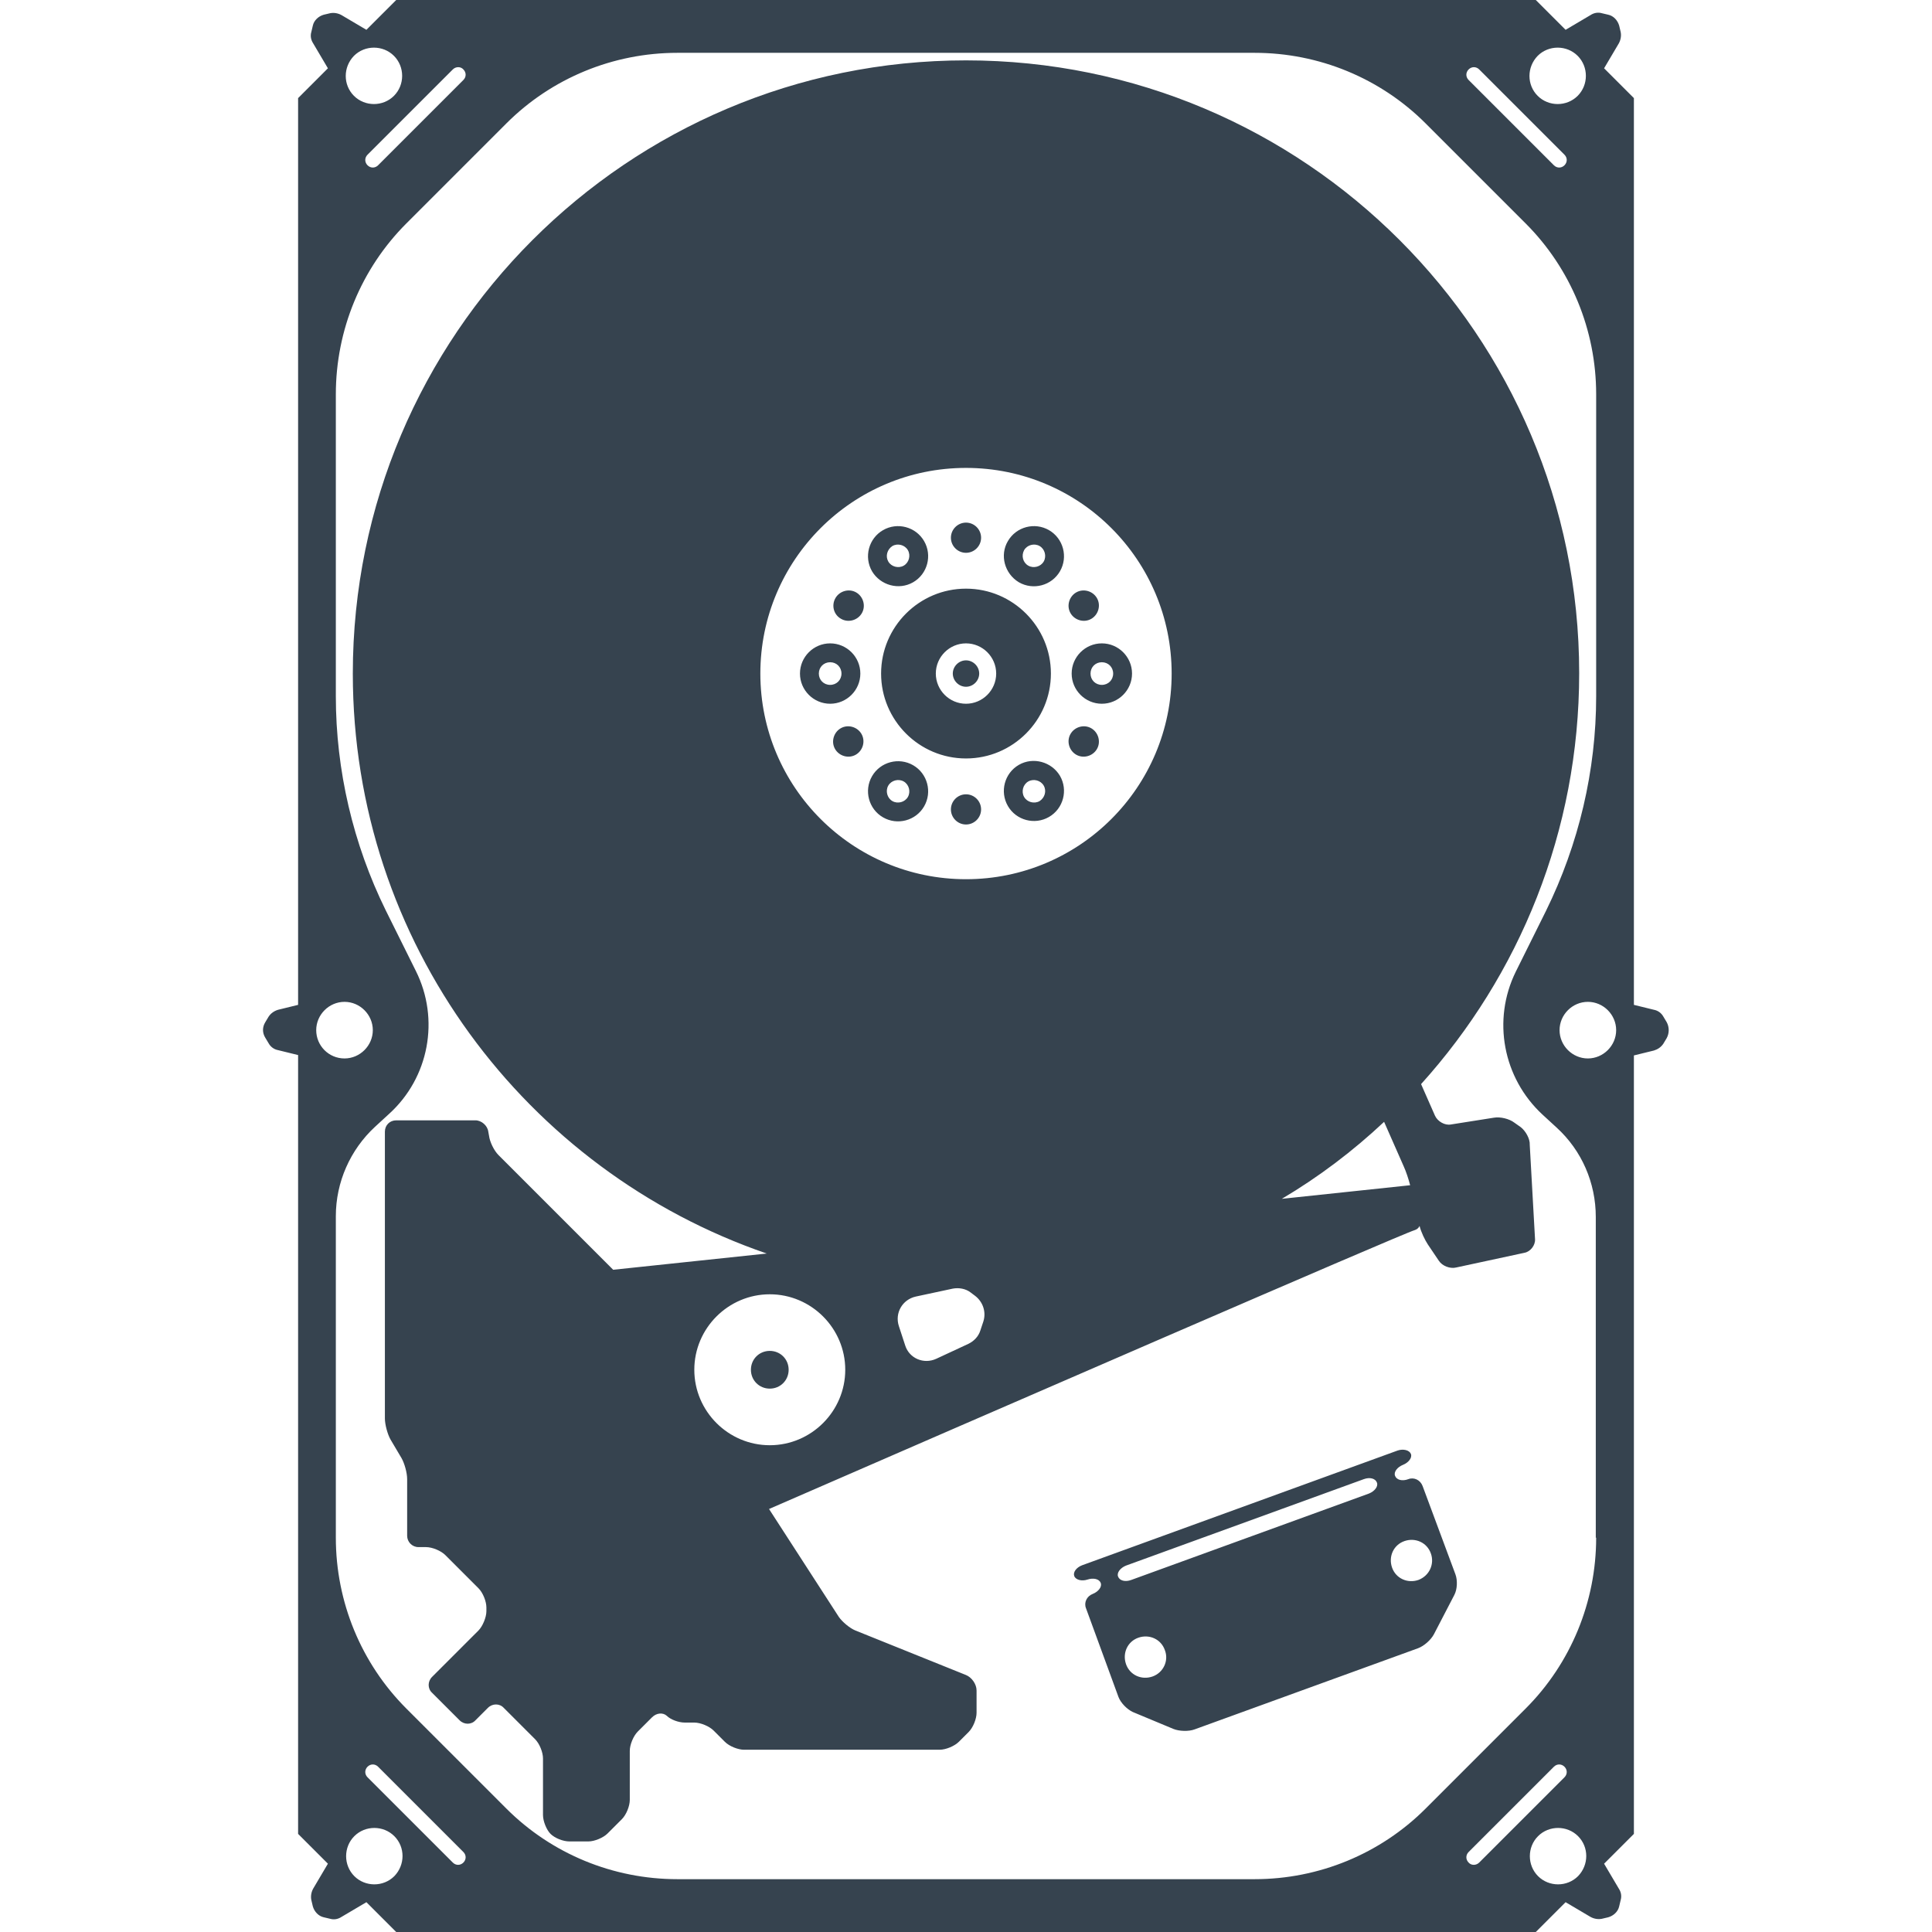 <svg version="1.1" xmlns="http://www.w3.org/2000/svg" x="0" y="0" viewBox="0 0 512 512" xml:space="preserve"><path d="M441.7 270.9l-.9-1.5c-.5-.9-1.4-1.6-2.5-1.8l-5.3-1.3V26l-7.9-7.9 3.9-6.6c.5-.9.7-2 .5-3l-.4-1.7c-.4-1.4-1.5-2.6-2.9-2.9l-1.7-.4c-1-.3-2.1-.1-3 .5l-6.6 3.9L407 0H105l-7.9 7.9L90.5 4c-.9-.5-2-.7-3-.5l-1.7.4c-1.4.4-2.6 1.5-2.9 2.9l-.4 1.7c-.3 1-.1 2.1.5 3l3.9 6.6L79 26v240.3l-5.3 1.3c-1 .3-1.9.9-2.5 1.8l-.9 1.5c-.8 1.3-.8 2.8 0 4.1l.9 1.5c.5.9 1.4 1.6 2.5 1.8l5.3 1.3V486l7.9 7.9-3.9 6.6c-.5.9-.7 2-.5 3l.4 1.7c.4 1.4 1.5 2.6 2.9 2.9l1.7.4c1 .3 2.1.1 3-.5l6.6-3.9 7.9 7.9h302l7.9-7.9 6.6 3.9c.9.5 2 .7 3 .5l1.7-.4c1.4-.4 2.6-1.5 2.9-2.9l.4-1.7c.3-1 .1-2.1-.5-3l-3.9-6.6 7.9-7.9V279.7l5.3-1.3c1-.3 1.9-.9 2.5-1.8l.9-1.5c.7-1.3.7-2.9 0-4.2zM407.5 14.8c2.9-2.9 7.7-2.9 10.6 0s2.9 7.7 0 10.6c-2.9 2.9-7.7 2.9-10.6 0-2.9-2.9-2.9-7.6 0-10.6zm-18.3 3.6c.8-.8 2-.8 2.8 0L414.6 41c.8.8.8 2 0 2.8-.8.8-2 .8-2.8 0l-22.6-22.6c-.8-.8-.8-2 0-2.8zm-266.4 0c.8.8.8 2 0 2.8l-22.6 22.6c-.8.8-2 .8-2.8 0-.8-.8-.8-2 0-2.8L120 18.4c.8-.8 2.1-.8 2.8 0zm-29-3.6c2.9-2.9 7.7-2.9 10.6 0 2.9 2.9 2.9 7.7 0 10.6-2.9 2.9-7.7 2.9-10.6 0-2.9-2.9-2.9-7.6 0-10.6zM83.8 273c0-4.1 3.4-7.5 7.5-7.5s7.5 3.4 7.5 7.5-3.4 7.5-7.5 7.5c-4.2 0-7.5-3.4-7.5-7.5zm20.7 224.2c-2.9 2.9-7.7 2.9-10.6 0-2.9-2.9-2.9-7.7 0-10.6 2.9-2.9 7.7-2.9 10.6 0 2.9 2.9 2.9 7.6 0 10.6zm18.3-3.6c-.8.8-2 .8-2.8 0L97.4 471c-.8-.8-.8-2 0-2.8s2-.8 2.8 0l22.6 22.6c.8.8.8 2 0 2.8zm266.4 0c-.8-.8-.8-2 0-2.8l22.6-22.6c.8-.8 2-.8 2.8 0s.8 2 0 2.8L392 493.6c-.8.8-2.1.8-2.8 0zm29 3.6c-2.9 2.9-7.7 2.9-10.6 0-2.9-2.9-2.9-7.7 0-10.6 2.9-2.9 7.7-2.9 10.6 0 2.9 2.9 2.9 7.6 0 10.6zm4.8-89.7c0 17-6.7 33.3-18.7 45.3l-26.5 26.5c-12 12-28.3 18.7-45.3 18.7h-153c-17 0-33.3-6.7-45.3-18.7l-26.5-26.5c-12-12-18.7-28.3-18.7-45.3v-85.2c0-9 3.8-17.6 10.4-23.7l3.7-3.4c10.6-9.6 13.5-25.1 7.1-37.9l-8-16.1c-8.6-17.5-13.2-37-13.2-56.7v-80c0-17 6.7-33.3 18.7-45.3l26.5-26.5c12-12 28.3-18.7 45.3-18.7h153c17 0 33.3 6.7 45.3 18.7l26.5 26.5c12 12 18.7 28.3 18.7 45.3v80c0 19.7-4.6 39.2-13.3 56.9l-8 16.1c-6.3 12.8-3.4 28.2 7.1 37.9l3.7 3.4c6.7 6.1 10.4 14.7 10.4 23.7v85zm-2.2-127c-4.1 0-7.5-3.4-7.5-7.5s3.4-7.5 7.5-7.5 7.5 3.4 7.5 7.5-3.4 7.5-7.5 7.5zm-142.3-102c0-12.4-10.1-22.5-22.5-22.5s-22.5 10.1-22.5 22.5S243.6 201 256 201s22.5-10.1 22.5-22.5zm-30.5 0c0-4.4 3.6-8 8-8s8 3.6 8 8-3.6 8-8 8-8-3.6-8-8zm8 3.5c-1.9 0-3.5-1.6-3.5-3.5s1.6-3.5 3.5-3.5 3.5 1.6 3.5 3.5-1.6 3.5-3.5 3.5zm-14-27.7c3.8-2.2 5.1-7.1 2.9-10.9-2.2-3.8-7.1-5.1-10.9-2.9-3.8 2.2-5.1 7.1-2.9 10.9 2.2 3.7 7.1 5.1 10.9 2.9zm-5.5-9.6c1.4-.8 3.3-.3 4.1 1.1s.3 3.3-1.1 4.1-3.3.3-4.1-1.1-.3-3.2 1.1-4.1zm33.5 58c-3.8 2.2-5.1 7.1-2.9 10.9 2.2 3.8 7.1 5.1 10.9 2.9s5.1-7.1 2.9-10.9c-2.2-3.7-7.1-5.1-10.9-2.9zm5.5 9.6c-1.4.8-3.3.3-4.1-1.1s-.3-3.3 1.1-4.1 3.3-.3 4.1 1.1.3 3.2-1.1 4.1zM228 178.5c0-4.4-3.6-8-8-8s-8 3.6-8 8 3.6 8 8 8 8-3.6 8-8zm-11 0c0-1.7 1.3-3 3-3s3 1.3 3 3-1.3 3-3 3-3-1.3-3-3zm67 0c0 4.4 3.6 8 8 8s8-3.6 8-8-3.6-8-8-8-8 3.6-8 8zm8-3c1.7 0 3 1.3 3 3s-1.3 3-3 3-3-1.3-3-3 1.3-3 3-3zm-22-21.2c3.8 2.2 8.7.9 10.9-2.9 2.2-3.8.9-8.7-2.9-10.9-3.8-2.2-8.7-.9-10.9 2.9-2.2 3.7-.9 8.6 2.9 10.9zm1.4-8.5c.8-1.4 2.7-1.9 4.1-1.1s1.9 2.7 1.1 4.1-2.7 1.9-4.1 1.1-1.9-2.6-1.1-4.1zM234 216.6c3.8 2.2 8.7.9 10.9-2.9 2.2-3.8.9-8.7-2.9-10.9-3.8-2.2-8.7-.9-10.9 2.9-2.2 3.8-.9 8.7 2.9 10.9zm1.4-8.4c.8-1.4 2.7-1.9 4.1-1.1s1.9 2.7 1.1 4.1-2.7 1.9-4.1 1.1-1.9-2.7-1.1-4.1zm16.6-65.7c0-2.2 1.8-4 4-4s4 1.8 4 4-1.8 4-4 4-4-1.8-4-4zm8 72c0 2.2-1.8 4-4 4s-4-1.8-4-4 1.8-4 4-4 4 1.8 4 4zm-38.6-56c1.1-1.9 3.6-2.6 5.5-1.5s2.6 3.6 1.5 5.5-3.6 2.6-5.5 1.5c-2-1.1-2.6-3.6-1.5-5.5zm62.3 36c1.1-1.9 3.6-2.6 5.5-1.5s2.6 3.6 1.5 5.5-3.6 2.6-5.5 1.5-2.6-3.6-1.5-5.5zm0-32c-1.1-1.9-.4-4.4 1.5-5.5 1.9-1.1 4.4-.4 5.5 1.5 1.1 1.9.4 4.4-1.5 5.5-1.9 1.1-4.4.4-5.5-1.5zm-55.4 32c1.1 1.9.4 4.4-1.5 5.5-1.9 1.1-4.4.4-5.5-1.5-1.1-1.9-.4-4.4 1.5-5.5 1.9-1.1 4.4-.4 5.5 1.5zM209 363c0 2.8-2.2 5-5 5s-5-2.2-5-5 2.2-5 5-5 5 2.2 5 5zm194-64.3l-1.7-1.2c-1.3-1-3.7-1.6-5.4-1.3l-11.4 1.8c-1.6.3-3.5-.8-4.2-2.3l-3.7-8.4c26-28.8 41.9-67 41.9-108.9C418.5 88.8 345.7 16 256 16S93.5 88.8 93.5 178.5c0 71.3 45.9 131.8 109.7 153.7l-40.7 4.3-30.4-30.4c-1.2-1.2-2.3-3.5-2.5-5.1l-.2-1.1c-.2-1.6-1.8-3-3.4-3h-21c-1.7 0-3 1.3-3 3v76c0 1.6.7 4.2 1.5 5.6l2.9 4.9c.8 1.4 1.5 3.9 1.5 5.6v15c0 1.6 1.3 3 3 3h2c1.7 0 4 1 5.1 2.1l8.8 8.8c1.2 1.2 2.1 3.5 2.1 5.1v1c0 1.6-1 4-2.1 5.1l-12.3 12.3c-1.2 1.2-1.2 3.1 0 4.2l7.3 7.3c1.2 1.2 3.1 1.2 4.2 0l3.3-3.3c1.2-1.2 3.1-1.2 4.2 0l8.3 8.3c1.2 1.2 2.1 3.5 2.1 5.1v15c0 1.6.9 3.9 2 5s3.3 2 5 2h5c1.7 0 4-1 5.1-2.1l3.8-3.8c1.2-1.2 2.1-3.5 2.1-5.1v-13c0-1.7 1-4 2.1-5.1l3.8-3.8c1.2-1.2 2.9-1.3 3.9-.4 1 1 3.1 1.8 4.8 1.8h2.5c1.7 0 4 1 5.1 2.1l3 3c1.2 1.2 3.5 2.1 5.1 2.1H249c1.7 0 4-1 5.1-2.1l2.6-2.6c1.2-1.2 2.1-3.5 2.1-5.1V448c0-1.7-1.3-3.5-2.8-4.1l-29.3-11.8c-1.5-.6-3.5-2.3-4.4-3.6l-18.5-28.6c54-23.5 168.1-73.1 171.1-73.9.6-.2 1-.5 1.3-1.1.4 1.6 1.4 3.7 2.2 4.9l2.9 4.3c.9 1.4 3 2.2 4.6 1.8L404 332c1.6-.3 2.9-2 2.8-3.6l-1.4-25c.1-1.6-1.1-3.7-2.4-4.7zM256 124c30.1 0 54.5 24.4 54.5 54.5S286.1 233 256 233s-54.5-24.4-54.5-54.5S225.9 124 256 124zm110.8 173.3l5.2 11.8c.6 1.3 1.3 3.4 1.7 5l-34 3.6c9.8-5.8 18.9-12.7 27.1-20.4zM204 383c-11 0-20-9-20-20s9-20 20-20 20 9 20 20-9 20-20 20zm56.6-32.8l-.8 2.4c-.5 1.6-1.7 2.8-3.1 3.5l-8.6 4c-3.3 1.5-7.1-.1-8.2-3.5l-1.7-5.2c-1.1-3.4.9-7 4.5-7.8l9.8-2.1c1.6-.3 3.4 0 4.7 1l1.2.9c2.1 1.6 3 4.3 2.2 6.8zM377 393.8c-.6-1.6-2.3-2.4-3.8-1.8-1.6.6-3.1.2-3.5-.9-.4-1 .6-2.3 2.1-2.9s2.5-1.9 2.1-2.9c-.4-1-2-1.4-3.5-.9l-83.6 30.4c-1.6.6-2.5 1.9-2.1 2.9.4 1 2 1.4 3.5.9s3.1-.2 3.5.9c.4 1-.6 2.3-2.1 2.9-1.6.6-2.4 2.3-1.8 3.8l8.6 23.5c.6 1.6 2.3 3.3 3.8 4l10.8 4.5c1.5.6 4 .7 5.6.1l59.2-21.5c1.6-.6 3.4-2.2 4.2-3.7l5.4-10.4c.8-1.5.9-3.9.3-5.5l-8.7-23.4zm-71.6 50.5c-2.9 1-6-.4-7-3.3s.4-6 3.3-7 6 .4 7 3.3c1.1 2.8-.4 6-3.3 7zm57.4-48.5l-63 22.9c-1.6.6-3.1.2-3.5-.9-.4-1 .6-2.3 2.1-2.9l63-22.9c1.6-.6 3.1-.2 3.5.9.4 1-.6 2.3-2.1 2.9zm13.1 22.9c-2.9 1-6-.4-7-3.3s.4-6 3.3-7 6 .4 7 3.3c1 2.8-.4 5.9-3.3 7z" fill="#36434f"/></svg>
